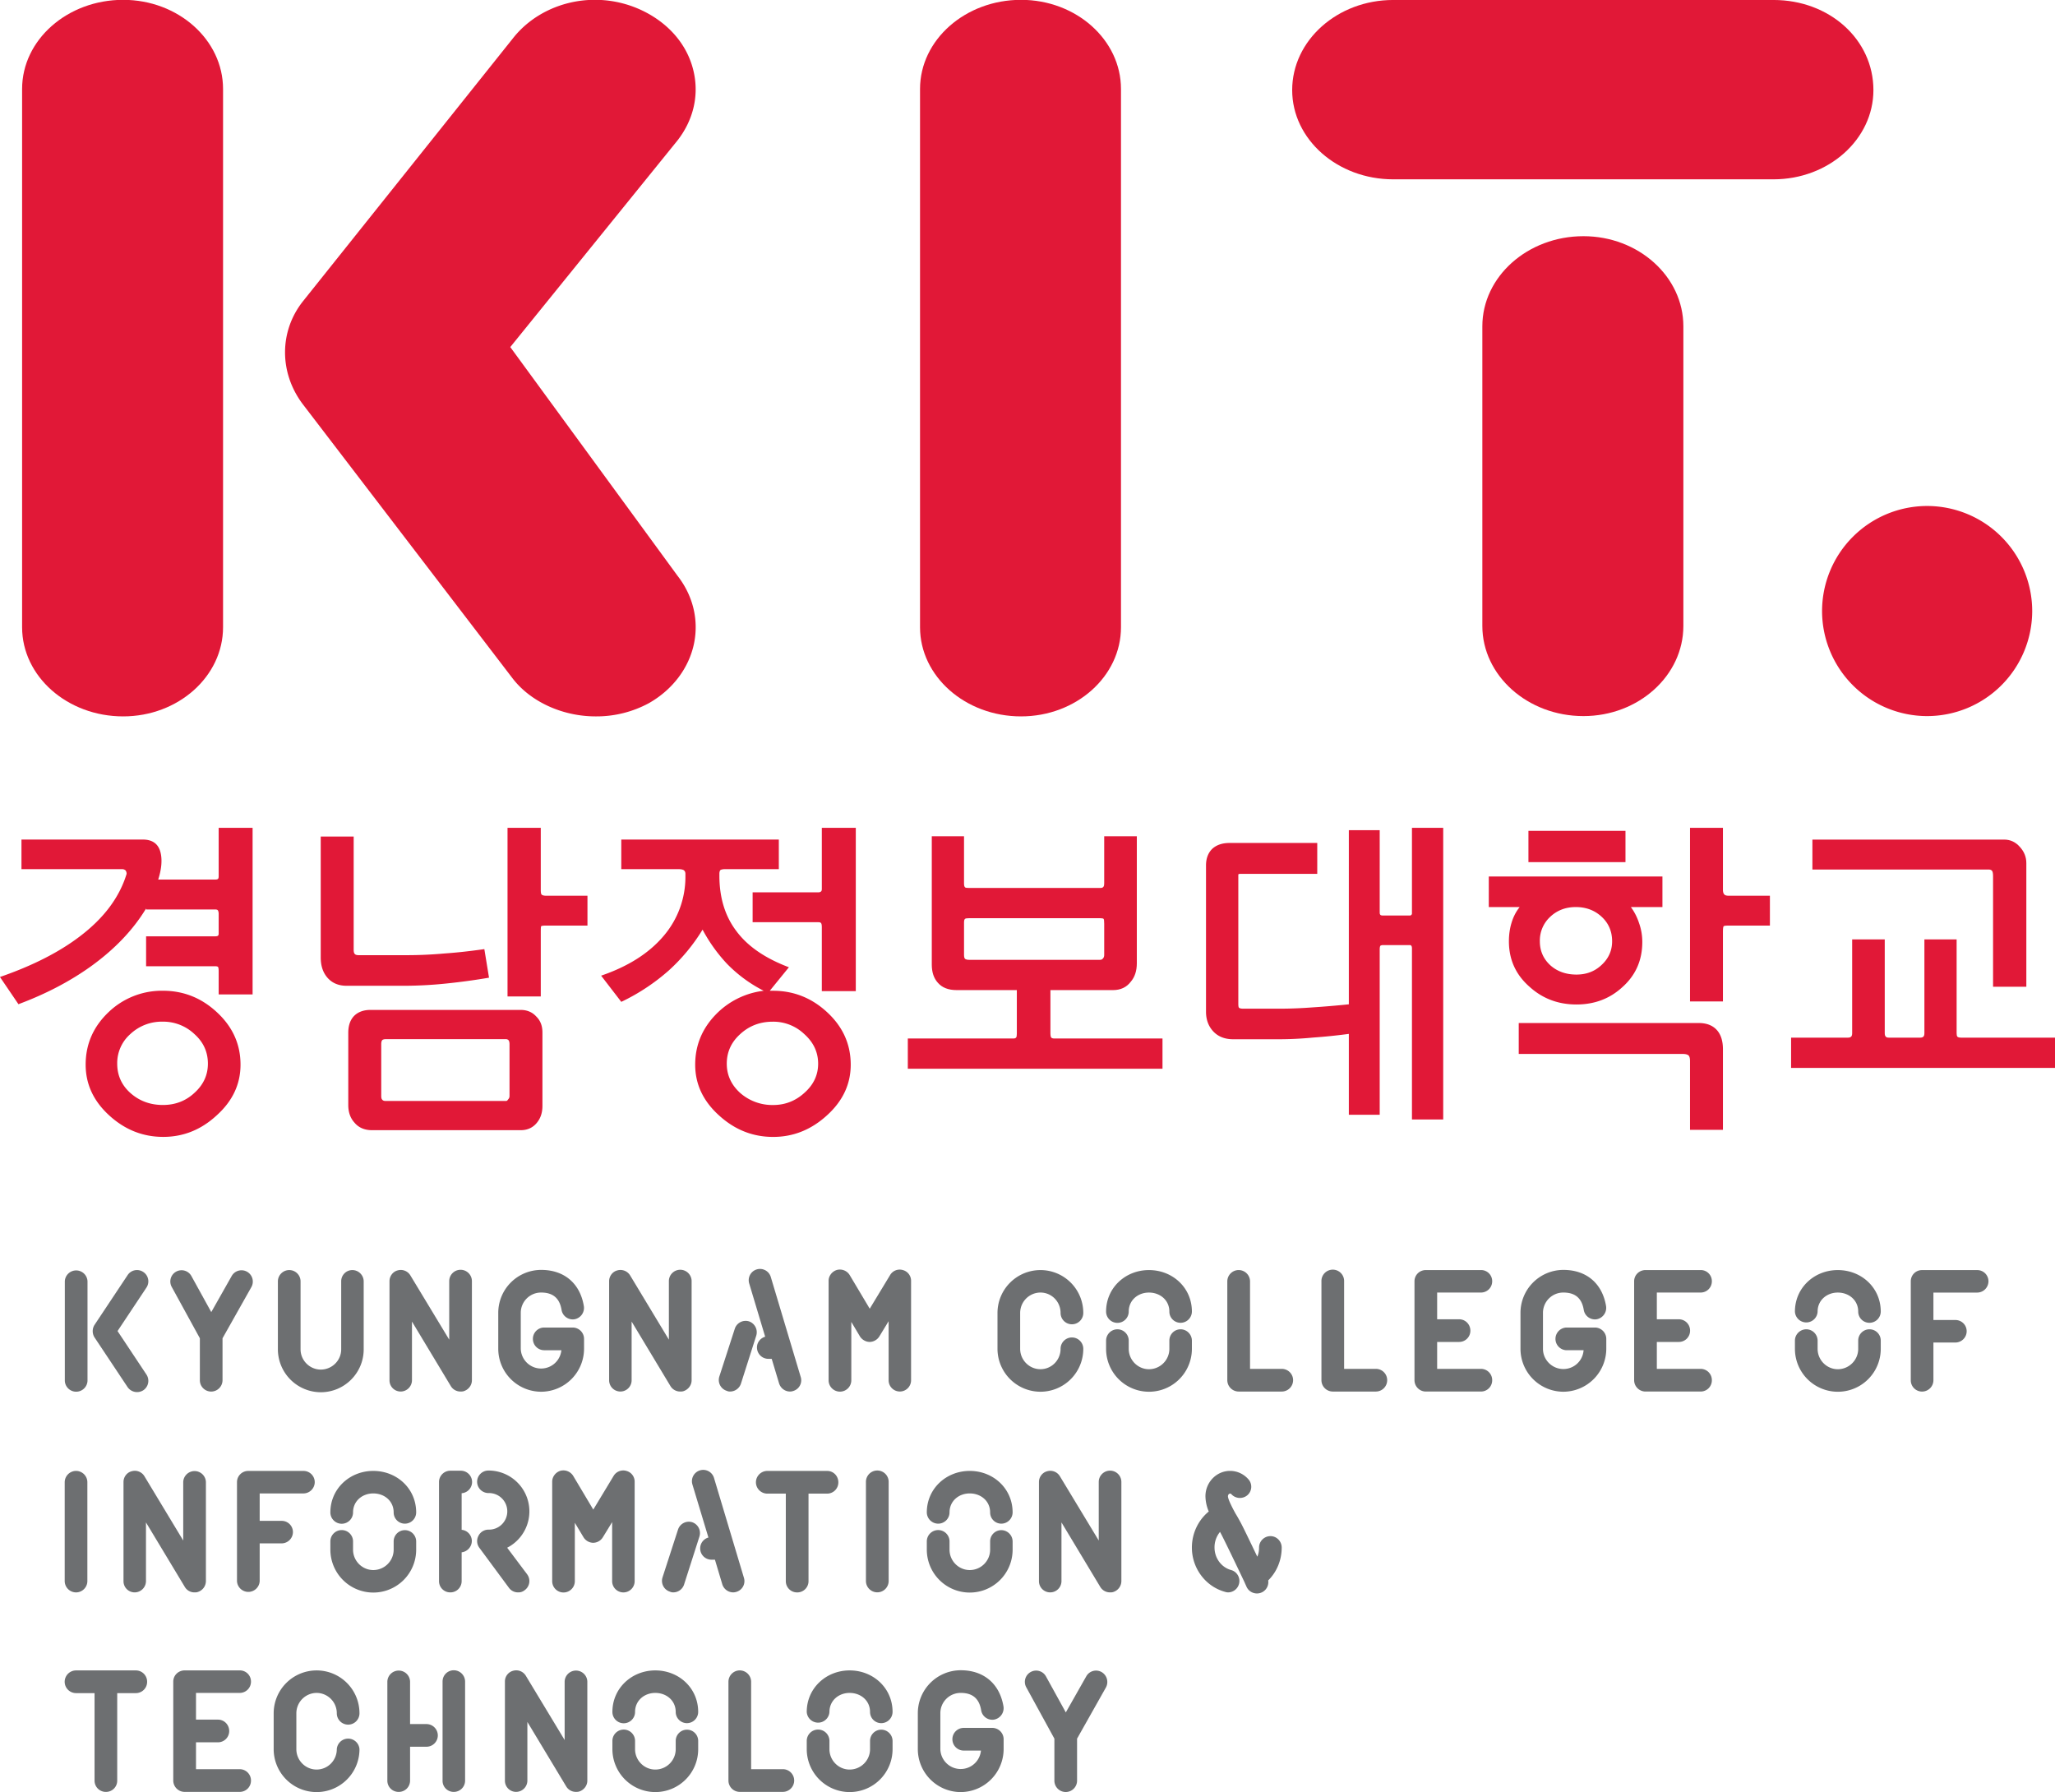 <svg xmlns="http://www.w3.org/2000/svg" width="198.146mm" height="172.79mm" viewBox="0 0 198.146 172.79"><path d="M0 0c-1.732 0-3.402.756-4.355 1.973l-11.088 14.49c-1.235 1.65-1.232 3.814.005 5.391l11.084 13.88c.993 1.262 2.603 2.021 4.31 2.021a5.788 5.788 0 0 0 2.843-.744c1.283-.726 2.131-1.847 2.388-3.159.244-1.23-.071-2.482-.888-3.521L-4.5 19.459 4.308 7.414c.813-1.041 1.124-2.301.879-3.545C4.926 2.563 4.059 1.408 2.799.695A5.798 5.798 0 0 0 0 0" style="fill:#e11837;fill-opacity:1;fill-rule:nonzero;stroke:none" transform="matrix(1.83 0 0 -1.83 57.437 69.074)"/><path d="M0 0c-2.938 0-5.324 2.107-5.324 4.698v28.359c0 2.589 2.386 4.697 5.324 4.697 2.901 0 5.264-2.108 5.264-4.697V4.698C5.264 2.107 2.901 0 0 0" style="fill:#e11837;fill-opacity:1;fill-rule:nonzero;stroke:none" transform="matrix(1.83 0 0 -1.83 11.874 69.074)"/><path d="M0 0c-2.935 0-5.322 2.107-5.322 4.698v28.359c0 2.589 2.387 4.697 5.322 4.697 2.903 0 5.266-2.108 5.266-4.697V4.698C5.266 2.107 2.903 0 0 0" style="fill:#e11837;fill-opacity:1;fill-rule:nonzero;stroke:none" transform="matrix(1.83 0 0 -1.83 98.45 69.074)"/><path d="M0 0c-2.938 0-5.327 2.133-5.327 4.75v15.786c0 2.618 2.389 4.749 5.327 4.749 2.902 0 5.265-2.131 5.265-4.749V4.75C5.265 2.133 2.902 0 0 0" style="fill:#e11837;fill-opacity:1;fill-rule:nonzero;stroke:none" transform="matrix(1.83 0 0 -1.83 152.678 69.045)"/><path d="M0 0h-20.043c-2.933 0-5.32 2.107-5.32 4.701 0 2.619 2.387 4.748 5.32 4.748H0c2.951 0 5.262-2.086 5.262-4.748C5.262 2.107 2.901 0 0 0" style="fill:#e11837;fill-opacity:1;fill-rule:nonzero;stroke:none" transform="matrix(1.83 0 0 -1.83 171.008 17.29)"/><path d="M0 0a5.541 5.541 0 0 0-5.537 5.535A5.54 5.54 0 0 0 0 11.07a5.54 5.54 0 0 0 5.535-5.535A5.541 5.541 0 0 0 0 0" style="fill:#e11837;fill-opacity:1;fill-rule:nonzero;stroke:none" transform="matrix(1.83 0 0 -1.83 185.819 69.045)"/><path d="M0 0a2.036 2.036 0 0 1-.689-1.557c0-.613.23-1.127.689-1.541.474-.423 1.046-.636 1.719-.636.66 0 1.22.219 1.679.655.463.425.691.933.691 1.522 0 .615-.235 1.134-.708 1.557a2.388 2.388 0 0 1-1.68.656A2.42 2.42 0 0 1 0 0m-1.112-4.282c-.827.755-1.24 1.645-1.24 2.673 0 1.085.407 2.01 1.221 2.779a4.058 4.058 0 0 0 2.85 1.115c1.086 0 2.035-.379 2.847-1.135.827-.765 1.242-1.685 1.242-2.759 0-1.028-.418-1.918-1.257-2.673-.815-.755-1.754-1.133-2.815-1.133-1.075 0-2.023.378-2.848 1.133m5.769 7.594c0 .118-.011.194-.035.229-.024.023-.077.035-.159.035H.833v1.576h3.63c.082 0 .135.012.159.035.024.024.035.06.035.106v1.028c0 .105-.019.176-.053.212-.026.024-.07.034-.141.034H.833v.054C.149 5.488-.825 4.469-2.088 3.561c-1.108-.792-2.379-1.454-3.805-1.985l-.974 1.434c1.71.59 3.114 1.304 4.213 2.142 1.261.956 2.083 2.052 2.46 3.291a.3.3 0 0 1-.052.178.263.263 0 0 1-.195.07h-5.293v1.56H.658c.54 0 .859-.255.953-.763.072-.377.025-.826-.14-1.345h2.992c.082 0 .135.011.159.037.024.023.035.07.035.14v2.549h1.787V2.09H4.657Z" style="fill:#e11837;fill-opacity:1;fill-rule:nonzero;stroke:none" transform="matrix(1.83 0 0 -1.83 12.563 99.708)"/><path d="M0 0c-.014-.035-.019-.135-.019-.303v-3.396h-1.752v8.885h1.752V1.93c0-.131.01-.215.037-.25.033-.045.116-.071.247-.071h2.176V.035H.23C.1.035.022.022 0 0m-1.719-6.002a.192.192 0 0 1-.141.055h-6.318c-.096 0-.162-.02-.196-.055-.036-.045-.051-.117-.051-.212v-2.725c0-.095.015-.16.051-.194.034-.049.094-.071.177-.071h6.355c.034 0 .071.028.106.087.048.047.07.107.07.178v2.725c0 .095-.017.167-.053.212m-7.186-4.742c-.402 0-.714.135-.937.406-.213.236-.32.543-.32.92v3.807c0 .377.101.672.303.884.212.213.501.32.866.32h7.911c.343 0 .62-.118.833-.356.214-.212.317-.487.317-.831v-3.875c0-.344-.092-.633-.281-.869-.213-.271-.504-.406-.869-.406zm-1.346 7.609c-.435 0-.777.15-1.024.444-.227.271-.338.619-.338 1.045v6.373h1.736V-1.24c0-.106.018-.176.053-.213.035-.047.105-.07.211-.07h2.514c.662 0 1.328.029 1.999.089.651.045 1.352.123 2.108.23l.246-1.505a33.468 33.468 0 0 0-2.192-.301 21.962 21.962 0 0 0-2.161-.125Z" style="fill:#e11837;fill-opacity:1;fill-rule:nonzero;stroke:none" transform="matrix(1.83 0 0 -1.83 52.177 89.31)"/><path d="M0 0c0 .131-.017.208-.053.231-.01.024-.058.037-.141.037h-3.452v1.574h3.452c.071 0 .125.017.159.054.024.022.035.065.035.124v3.22h1.79v-8.602H0Zm-4.302-5.629c-.469-.423-.706-.942-.706-1.557 0-.601.237-1.115.706-1.541a2.565 2.565 0 0 1 1.738-.636c.636 0 1.19.219 1.662.655.473.425.708.933.708 1.522 0 .602-.241 1.122-.727 1.557a2.36 2.36 0 0 1-1.661.656c-.674 0-1.245-.218-1.72-.656m1.738 2.285c1.084 0 2.035-.379 2.849-1.135.826-.765 1.238-1.685 1.238-2.759 0-1.028-.419-1.918-1.255-2.673-.828-.755-1.771-1.133-2.832-1.133-1.077 0-2.025.378-2.852 1.133-.837.755-1.256 1.645-1.256 2.673 0 1.004.354 1.877 1.062 2.619a4.202 4.202 0 0 0 2.547 1.275A7.346 7.346 0 0 0-5.008-1.91 8.406 8.406 0 0 0-6.283-.123a9.765 9.765 0 0 0-1.771-2.143 10.768 10.768 0 0 0-2.512-1.662l-1.062 1.38c1.417.484 2.507 1.174 3.274 2.071a4.78 4.78 0 0 1 1.167 3.186v.105c0 .108-.041.178-.122.214a.64.64 0 0 1-.23.035h-3.027v1.559h8.301V3.063h-2.813a.624.624 0 0 1-.248-.035c-.05-.036-.071-.106-.071-.214v-.086c0-1.169.299-2.148.904-2.939.59-.791 1.508-1.422 2.759-1.894l-1.008-1.239z" style="fill:#e11837;fill-opacity:1;fill-rule:nonzero;stroke:none" transform="matrix(1.83 0 0 -1.83 79.241 89.41)"/><path d="M0 0c-.025.023-.082.036-.178.036h-6.911c-.119 0-.19-.013-.213-.036-.034-.023-.052-.088-.052-.195v-1.7c0-.105.018-.175.052-.21.048-.036.123-.053.23-.053h6.878c.07 0 .123.021.157.07.049.046.069.109.069.193v1.629C.032-.111.021-.023 0 0m-2.802-3.752v-2.302c0-.082.012-.147.036-.194.036-.035.088-.054.16-.054h5.709v-1.592h-13.419v1.592h5.566c.071 0 .118.019.143.054.025.035.035.101.035.194v2.302h-3.172c-.437 0-.768.13-.99.388-.214.237-.319.555-.319.957v6.761h1.699V1.859c0-.095.018-.16.052-.195.023-.025.094-.035.213-.035h6.911c.081 0 .137.017.158.053.036.023.052.093.052.213v2.459h1.719v-6.69c0-.401-.106-.727-.318-.974-.223-.295-.537-.442-.938-.442Z" style="fill:#e11837;fill-opacity:1;fill-rule:nonzero;stroke:none" transform="matrix(1.83 0 0 -1.83 106.411 88.598)"/><path d="M0 0c0 .081-.017.134-.052.158-.011.012-.03.018-.052.018h-1.417a.263.263 0 0 1-.143-.035c-.023-.034-.035-.101-.035-.195v-8.71h-1.627v4.261a30.562 30.562 0 0 0-1.894-.194 18.956 18.956 0 0 0-1.77-.088h-2.426c-.448 0-.803.14-1.063.424-.247.271-.372.613-.372 1.027v7.705c0 .378.115.673.339.887.225.199.523.299.903.299h4.619V3.928h-4.054c-.06 0-.094-.01-.105-.033V-2.91c0-.117.011-.189.034-.211.035-.036.112-.054.232-.054h1.893c.565 0 1.161.024 1.786.071.556.036 1.181.088 1.878.159V6.23h1.627V1.893c0-.06.012-.099.035-.123.024-.026.071-.036.143-.036h1.417c.034 0 .063.018.087.053.013.011.017.029.017.053v4.514h1.647V-9.012H0Z" style="fill:#e11837;fill-opacity:1;fill-rule:nonzero;stroke:none" transform="matrix(1.83 0 0 -1.83 136.143 91.447)"/><path d="M0 0c-.024-.035-.036-.135-.036-.303v-3.658h-1.735v9.147h1.735V1.93c0-.119.023-.201.071-.25.035-.045.112-.071.229-.071h2.175V.035H.23C.1.035.022.022 0 0m-9.135.5a1.701 1.701 0 0 1-.548-1.293c0-.508.189-.934.566-1.275.365-.319.821-.477 1.363-.477.519 0 .956.164 1.31.494.378.342.569.764.569 1.258 0 .531-.191.967-.569 1.309-.366.331-.813.496-1.345.496-.531 0-.981-.17-1.346-.512m-1.149 4.527h5.113V3.379h-5.113zm8.513-12.125c0 .153-.029.253-.086.301-.062.046-.162.07-.303.07h-8.635v1.629h9.484c.424 0 .749-.131.972-.39.202-.237.303-.567.303-.991v-4.248h-1.735zm-10.602 9.721h9.149V1.012h-1.663c.19-.258.33-.537.427-.832.115-.319.175-.655.175-1.008 0-.968-.354-1.764-1.061-2.389-.66-.603-1.464-.904-2.408-.904-.957 0-1.777.307-2.459.921-.733.637-1.1 1.438-1.1 2.407 0 .354.048.684.143.99.094.308.234.578.424.815h-1.627z" style="fill:#e11837;fill-opacity:1;fill-rule:nonzero;stroke:none" transform="matrix(1.83 0 0 -1.83 166.194 89.31)"/><path d="M0 0c0 .142-.017.236-.052.283-.036.046-.094.071-.177.071h-9.29v1.577H.585c.329 0 .606-.132.832-.391.224-.247.336-.53.336-.851v-6.512H0Zm-10.642-8.504h3.004c.072 0 .125.019.161.053.035.035.053.095.053.178v4.945h1.717v-4.945c0-.083.017-.143.054-.178.022-.034.075-.053.159-.053h1.663c.07 0 .125.019.16.053.035.035.053.095.053.178v4.945h1.698v-4.945c0-.083.012-.143.037-.178.034-.034.1-.053.195-.053h4.952v-1.594h-13.906z" style="fill:#e11837;fill-opacity:1;fill-rule:nonzero;stroke:none" transform="matrix(1.83 0 0 -1.83 192.174 84.486)"/><path d="m0 0-1.744 2.621a.62.62 0 0 0 0 .658L0 5.901a.59.59 0 0 0 .825.167.59.59 0 0 0 .165-.826L-.53 2.955.99.667a.598.598 0 0 0-.165-.833A.607.607 0 0 0 0 0m-3.308.333v5.243a.598.598 0 0 0 1.195 0V.333a.598.598 0 0 0-1.195 0" style="fill:#6d6f71;fill-opacity:1;fill-rule:nonzero;stroke:none" transform="matrix(1.83 0 0 -1.83 12.304 133.747)"/><path d="m0 0-1.519-2.695V-4.91a.6.6 0 0 0-.601-.593.596.596 0 0 0-.593.593v2.215L-4.195.009a.592.592 0 0 0 1.036.575l1.047-1.9 1.075 1.9A.595.595 0 1 0 0 0" style="fill:#6d6f71;fill-opacity:1;fill-rule:nonzero;stroke:none" transform="matrix(1.83 0 0 -1.83 24.236 124.103)"/><path d="M0 0v3.584a.6.6 0 0 0 .602.593.596.596 0 0 0 .593-.593V0c0-.584.482-1.066 1.065-1.066.594 0 1.076.482 1.076 1.066v3.584c0 .325.257.593.591.593a.6.6 0 0 0 .594-.593V0c0-1.242-1.01-2.26-2.261-2.26A2.268 2.268 0 0 0 0 0" style="fill:#6d6f71;fill-opacity:1;fill-rule:nonzero;stroke:none" transform="matrix(1.83 0 0 -1.83 26.794 130.103)"/><path d="m0 0-2.047 3.4V.307a.599.599 0 0 0-.595-.593.588.588 0 0 0-.589.593v5.224c0 .258.174.5.432.566a.59.59 0 0 0 .666-.261l2.049-3.389v3.084a.597.597 0 0 0 1.195 0V.307c0-.268-.185-.5-.435-.575C.62-.286.564-.286.51-.286A.59.59 0 0 0 0 0" style="fill:#6d6f71;fill-opacity:1;fill-rule:nonzero;stroke:none" transform="matrix(1.83 0 0 -1.83 43.469 133.647)"/><path d="M0 0v1.898a2.263 2.263 0 0 0 2.262 2.26c1.212 0 2.055-.711 2.249-1.916a.608.608 0 0 0-.5-.686.598.598 0 0 0-.677.501c-.102.611-.455.908-1.072.908a1.068 1.068 0 0 1-1.076-1.067V0a1.073 1.073 0 0 1 2.14-.074h-.91a.596.596 0 0 0-.591.601c0 .326.267.594.591.594h1.501A.599.599 0 0 0 4.52.527V0a2.268 2.268 0 0 0-2.258-2.261A2.264 2.264 0 0 0 0 0" style="fill:#6d6f71;fill-opacity:1;fill-rule:nonzero;stroke:none" transform="matrix(1.83 0 0 -1.83 48.043 130.052)"/><path d="m0 0-2.047 3.4V.307a.591.591 0 1 0-1.185 0v5.224c0 .258.176.5.435.566a.599.599 0 0 0 .669-.261l2.044-3.389v3.084a.598.598 0 0 0 1.198 0V.307c0-.268-.188-.5-.436-.575C.622-.286.565-.286.51-.286A.594.594 0 0 0 0 0" style="fill:#6d6f71;fill-opacity:1;fill-rule:nonzero;stroke:none" transform="matrix(1.83 0 0 -1.83 64.648 133.647)"/><path d="M0 0a.477.477 0 0 0-.165-.028c-.26 0-.49.167-.575.426l-.39 1.297h-.177a.599.599 0 0 0-.599.602c0 .268.186.49.432.564l-.839 2.797a.594.594 0 1 0 1.137.344L.399.74A.587.587 0 0 0 0 0m-1.944 2.916L-2.75.389a.605.605 0 0 0-.576-.417.38.38 0 0 0-.174.037.6.6 0 0 0-.39.751l.815 2.518a.601.601 0 0 0 .751.39.607.607 0 0 0 .38-.752" style="fill:#6d6f71;fill-opacity:1;fill-rule:nonzero;stroke:none" transform="matrix(1.83 0 0 -1.83 76.476 134.119)"/><path d="M0 0v3.113l-.491-.806a.618.618 0 0 0-.511-.287.628.628 0 0 0-.512.296l-.452.76V0a.597.597 0 0 0-1.196 0v5.244c0 .259.186.499.446.572a.607.607 0 0 0 .667-.276l1.054-1.769L.081 5.549c.138.23.416.334.667.259a.582.582 0 0 0 .435-.564V0A.59.59 0 1 0 0 0" style="fill:#6d6f71;fill-opacity:1;fill-rule:nonzero;stroke:none" transform="matrix(1.83 0 0 -1.83 85.682 133.086)"/><path d="M0 0v1.891a2.264 2.264 0 0 0 2.262 2.258 2.256 2.256 0 0 0 2.259-2.258.598.598 0 0 0-1.197 0c0 .591-.469 1.074-1.062 1.074a1.074 1.074 0 0 1-1.067-1.074V0c0-.592.481-1.074 1.067-1.074.593 0 1.062.482 1.062 1.074a.598.598 0 0 0 1.197 0 2.258 2.258 0 0 0-2.259-2.261A2.267 2.267 0 0 0 0 0" style="fill:#6d6f71;fill-opacity:1;fill-rule:nonzero;stroke:none" transform="matrix(1.83 0 0 -1.83 96.179 130.052)"/><path d="M0 0v-.436a2.26 2.26 0 1 0-4.521 0V0a.6.6 0 0 0 .601.594A.599.599 0 0 0-3.328 0v-.436c0-.591.481-1.074 1.065-1.074.594 0 1.076.483 1.076 1.074V0c0 .322.257.594.593.594A.601.601 0 0 0 0 0m-4.521 1.529c0 1.25 1.017 2.185 2.258 2.185C-1.011 3.714 0 2.779 0 1.529A.598.598 0 0 0-.594.936a.589.589 0 0 0-.593.593c0 .592-.482 1-1.076 1-.584 0-1.065-.408-1.065-1a.595.595 0 0 0-1.193 0" style="fill:#6d6f71;fill-opacity:1;fill-rule:nonzero;stroke:none" transform="matrix(1.83 0 0 -1.83 114.924 129.256)"/><path d="M0 0a.6.6 0 0 0-.595-.603h-2.278A.602.602 0 0 0-3.467 0v5.197a.6.6 0 0 0 .594.601.6.6 0 0 0 .604-.601V.592h1.674A.598.598 0 0 0 0 0" style="fill:#6d6f71;fill-opacity:1;fill-rule:nonzero;stroke:none" transform="matrix(1.83 0 0 -1.83 124.683 133.068)"/><path d="M0 0a.598.598 0 0 0-.591-.603H-2.87A.6.6 0 0 0-3.464 0v5.197a.598.598 0 1 0 1.195 0V.592h1.678A.595.595 0 0 0 0 0" style="fill:#6d6f71;fill-opacity:1;fill-rule:nonzero;stroke:none" transform="matrix(1.83 0 0 -1.83 133.754 133.068)"/><path d="M0 0a.591.591 0 0 0-.593-.593h-2.9A.599.599 0 0 0-4.094 0v5.215c0 .334.268.593.601.593h2.9A.585.585 0 0 0 0 5.215a.59.59 0 0 0-.593-.592H-2.9V3.214h1.16c.33 0 .591-.269.591-.602a.592.592 0 0 0-.591-.592H-2.9V.602h2.307A.592.592 0 0 0 0 0" style="fill:#6d6f71;fill-opacity:1;fill-rule:nonzero;stroke:none" transform="matrix(1.83 0 0 -1.83 143.879 133.086)"/><path d="M0 0v1.898a2.264 2.264 0 0 0 2.261 2.26c1.214 0 2.053-.711 2.25-1.916a.612.612 0 0 0-.502-.686.598.598 0 0 0-.676.501c-.102.611-.452.908-1.072.908a1.069 1.069 0 0 1-1.076-1.067V0c0-.584.482-1.065 1.076-1.065.564 0 1.026.434 1.064.991h-.908a.598.598 0 0 0 0 1.195h1.5a.6.6 0 0 0 .604-.594V0a2.271 2.271 0 0 0-2.26-2.261A2.265 2.265 0 0 0 0 0" style="fill:#6d6f71;fill-opacity:1;fill-rule:nonzero;stroke:none" transform="matrix(1.83 0 0 -1.83 146.607 130.052)"/><path d="M0 0a.59.59 0 0 0-.591-.593h-2.9A.6.6 0 0 0-4.095 0v5.215c0 .334.27.593.604.593h2.9A.584.584 0 0 0 0 5.215a.59.59 0 0 0-.591-.592h-2.308V3.214h1.16a.593.593 0 0 0 .591-.602.59.59 0 0 0-.591-.592h-1.16V.602h2.308A.592.592 0 0 0 0 0" style="fill:#6d6f71;fill-opacity:1;fill-rule:nonzero;stroke:none" transform="matrix(1.83 0 0 -1.83 165.06 133.086)"/><path d="M0 0v-.436a2.26 2.26 0 0 0-4.522 0V0c0 .322.268.594.602.594A.601.601 0 0 0-3.327 0v-.436c0-.591.481-1.074 1.063-1.074.594 0 1.076.483 1.076 1.074V0A.594.594 0 0 0 0 0m-4.522 1.529c0 1.25 1.018 2.185 2.258 2.185C-1.012 3.714 0 2.779 0 1.529A.596.596 0 0 0-.594.936a.59.59 0 0 0-.594.593c0 .592-.482 1-1.076 1-.582 0-1.063-.408-1.063-1a.598.598 0 0 0-1.195 0" style="fill:#6d6f71;fill-opacity:1;fill-rule:nonzero;stroke:none" transform="matrix(1.83 0 0 -1.83 181.345 129.256)"/><path d="M0 0a.597.597 0 0 0-.592-.592H-2.9v-1.445h1.158c.326 0 .594-.26.594-.593a.596.596 0 0 0-.594-.593H-2.9v-1.992a.6.6 0 0 0-.603-.593.595.595 0 0 0-.59.593V0c0 .334.266.593.59.593h2.911A.59.59 0 0 0 0 0" style="fill:#6d6f71;fill-opacity:1;fill-rule:nonzero;stroke:none" transform="matrix(1.83 0 0 -1.83 191.73 123.546)"/><path d="M0 0v5.197a.6.6 0 0 0 .601.602.599.599 0 0 0 .593-.602V0a.598.598 0 0 0-.593-.602A.6.6 0 0 0 0 0" style="fill:#6d6f71;fill-opacity:1;fill-rule:nonzero;stroke:none" transform="matrix(1.83 0 0 -1.83 6.239 152.436)"/><path d="m0 0-2.047 3.399V.305a.598.598 0 0 0-.594-.592.587.587 0 0 0-.59.592v5.226c0 .259.173.499.434.565a.59.59 0 0 0 .666-.26l2.047-3.391v3.086a.598.598 0 0 0 1.195 0V.305a.604.604 0 0 0-.436-.573C.621-.287.565-.287.507-.287A.585.585 0 0 0 0 0" style="fill:#6d6f71;fill-opacity:1;fill-rule:nonzero;stroke:none" transform="matrix(1.83 0 0 -1.83 17.821 153.011)"/><path d="M0 0a.6.6 0 0 0-.595-.593h-2.306v-1.445h1.159a.59.59 0 0 0 .593-.592.6.6 0 0 0-.593-.594h-1.159v-1.992a.599.599 0 0 0-1.196 0V0c0 .335.271.593.594.593h2.908A.592.592 0 0 0 0 0" style="fill:#6d6f71;fill-opacity:1;fill-rule:nonzero;stroke:none" transform="matrix(1.83 0 0 -1.83 30.348 142.911)"/><path d="M0 0v-.435a2.257 2.257 0 0 0-2.261-2.259 2.263 2.263 0 0 0-2.26 2.259V0a.597.597 0 0 0 1.195 0v-.435c0-.592.482-1.073 1.065-1.073.594 0 1.075.481 1.075 1.073V0c0 .325.258.594.595.594A.597.597 0 0 0 0 0m-4.521 1.529c0 1.25 1.021 2.186 2.26 2.186C-1.011 3.715 0 2.779 0 1.529A.596.596 0 0 0-.591.936a.59.59 0 0 0-.595.593c0 .594-.481 1-1.075 1-.583 0-1.065-.406-1.065-1a.596.596 0 0 0-1.195 0" style="fill:#6d6f71;fill-opacity:1;fill-rule:nonzero;stroke:none" transform="matrix(1.83 0 0 -1.83 40.128 148.623)"/><path d="M0 0a.593.593 0 0 0-.141-.834.513.513 0 0 0-.34-.111.587.587 0 0 0-.482.24l-1.568 2.121a.586.586 0 0 0-.043.611.588.588 0 0 0 .528.334.964.964 0 1 1 0 1.927.599.599 0 0 0-.595.593c0 .332.27.594.595.594a2.152 2.152 0 0 0 .989-4.067zm-3.456 4.279V2.352a.594.594 0 0 0 .537-.592.61.61 0 0 0-.537-.594v-1.52a.592.592 0 0 0-.601-.591.589.589 0 0 0-.591.591v5.227c0 .324.268.592.591.592h.536a.594.594 0 0 0 .065-1.186" style="fill:#6d6f71;fill-opacity:1;fill-rule:nonzero;stroke:none" transform="matrix(1.83 0 0 -1.83 50.837 151.807)"/><path d="M0 0v3.112l-.493-.805a.607.607 0 0 0-.509-.286.613.613 0 0 0-.509.296l-.455.759V0a.596.596 0 0 0-1.193 0v5.244c0 .26.184.5.443.574a.61.61 0 0 0 .668-.278l1.054-1.769 1.075 1.78c.141.23.419.332.669.258a.583.583 0 0 0 .436-.565V0A.592.592 0 1 0 0 0" style="fill:#6d6f71;fill-opacity:1;fill-rule:nonzero;stroke:none" transform="matrix(1.83 0 0 -1.83 59.024 152.454)"/><path d="M0 0a.55.55 0 0 0-.167-.027.603.603 0 0 0-.574.425l-.388 1.297h-.176a.595.595 0 0 0-.167 1.168l-.844 2.797a.596.596 0 0 0 .398.741.593.593 0 0 0 .74-.398L.398.742A.589.589 0 0 0 0 0m-1.945 2.918L-2.754.39a.598.598 0 0 0-.571-.417A.389.389 0 0 0-3.5.01a.596.596 0 0 0-.391.75l.816 2.519a.6.6 0 0 0 .751.389.603.603 0 0 0 .379-.75" style="fill:#6d6f71;fill-opacity:1;fill-rule:nonzero;stroke:none" transform="matrix(1.83 0 0 -1.83 71.001 153.486)"/><path d="M0 0a.59.59 0 0 0-.59-.594h-.982v-4.613a.591.591 0 0 0-.594-.592.592.592 0 0 0-.602.592v4.613h-.972A.601.601 0 0 0-4.343 0c0 .333.271.602.603.602h3.15C-.257.602 0 .333 0 0" style="fill:#6d6f71;fill-opacity:1;fill-rule:nonzero;stroke:none" transform="matrix(1.83 0 0 -1.83 80.835 142.927)"/><path d="M0 0v5.197a.599.599 0 1 0 1.197 0V0A.598.598 0 1 0 0 0" style="fill:#6d6f71;fill-opacity:1;fill-rule:nonzero;stroke:none" transform="matrix(1.83 0 0 -1.83 83.495 152.436)"/><path d="M0 0v-.435a2.257 2.257 0 0 0-2.26-2.259A2.262 2.262 0 0 0-4.521-.435V0a.598.598 0 0 0 1.197 0v-.435c0-.592.48-1.073 1.064-1.073.594 0 1.075.481 1.075 1.073V0a.59.59 0 0 0 .592.594A.6.6 0 0 0 0 0m-4.521 1.529c0 1.25 1.019 2.186 2.261 2.186 1.249 0 2.26-.936 2.26-2.186A.598.598 0 0 0-.593.936a.59.59 0 0 0-.592.593c0 .594-.481 1-1.075 1-.584 0-1.064-.406-1.064-1a.597.597 0 0 0-.593-.593.601.601 0 0 0-.604.593" style="fill:#6d6f71;fill-opacity:1;fill-rule:nonzero;stroke:none" transform="matrix(1.83 0 0 -1.83 97.638 148.623)"/><path d="m0 0-2.045 3.399V.305a.595.595 0 0 0-.593-.592.59.59 0 0 0-.593.592v5.226c0 .259.175.499.436.565a.59.59 0 0 0 .664-.26l2.05-3.391v3.086a.596.596 0 0 0 1.192 0V.305a.605.605 0 0 0-.433-.573C.623-.287.567-.287.51-.287A.593.593 0 0 0 0 0" style="fill:#6d6f71;fill-opacity:1;fill-rule:nonzero;stroke:none" transform="matrix(1.83 0 0 -1.83 106.091 153.011)"/><path d="M0 0a.597.597 0 0 0-.594-.687.6.6 0 0 0-.539.334c-.037.083-.08.175-.119.267C-1.74.943-2.41 2.333-2.529 2.537c0 .01 0 .01-.01.018a1.267 1.267 0 0 1-.289-.825c0-.554.362-1.045.873-1.183a.598.598 0 0 0 .416-.734.601.601 0 0 0-.572-.444.51.51 0 0 0-.159.027C-3.299-.325-4.021.639-4.021 1.73c0 .75.334 1.446.889 1.9a2.15 2.15 0 0 0-.175.804c0 .734.581 1.336 1.297 1.336.37 0 .714-.158.961-.436a.588.588 0 0 0-.045-.842.61.61 0 0 0-.843.046c-.01.018-.036.036-.073.036-.056 0-.111-.064-.111-.14 0-.155.221-.59.406-.924.075-.121.149-.251.223-.389.121-.205.555-1.113.917-1.871.066.148.093.314.093.48 0 .334.269.603.603.603.322 0 .59-.269.59-.603C.711 1.064.451.443 0 0" style="fill:#6d6f71;fill-opacity:1;fill-rule:nonzero;stroke:none" transform="matrix(1.83 0 0 -1.83 122.282 152.382)"/><path d="M0 0a.593.593 0 0 0-.594-.593h-.982v-4.613a.59.59 0 0 0-.591-.592.593.593 0 0 0-.603.592v4.613h-.973A.6.6 0 0 0-4.344 0a.6.6 0 0 0 .601.603h3.149A.594.594 0 0 0 0 0" style="fill:#6d6f71;fill-opacity:1;fill-rule:nonzero;stroke:none" transform="matrix(1.83 0 0 -1.83 14.186 162.164)"/><path d="M0 0a.591.591 0 0 0-.592-.592h-2.9A.6.6 0 0 0-4.095 0v5.215c0 .336.27.594.603.594h2.9A.585.585 0 0 0 0 5.215a.592.592 0 0 0-.592-.592h-2.305V3.215h1.158c.33 0 .592-.27.592-.603a.593.593 0 0 0-.592-.592h-1.158V.604h2.305A.595.595 0 0 0 0 0" style="fill:#6d6f71;fill-opacity:1;fill-rule:nonzero;stroke:none" transform="matrix(1.83 0 0 -1.83 24.2 171.689)"/><path d="M0 0v1.891A2.262 2.262 0 0 0 2.26 4.15a2.256 2.256 0 0 0 2.261-2.259.597.597 0 0 0-1.195 0A1.07 1.07 0 0 1 2.26 2.965a1.075 1.075 0 0 1-1.065-1.074V0c0-.593.483-1.073 1.065-1.073.592 0 1.066.48 1.066 1.073a.599.599 0 0 0 1.195 0c0-1.25-1.009-2.26-2.261-2.26A2.263 2.263 0 0 0 0 0" style="fill:#6d6f71;fill-opacity:1;fill-rule:nonzero;stroke:none" transform="matrix(1.83 0 0 -1.83 26.388 168.655)"/><path d="M0 0v-5.227a.593.593 0 0 0-.594-.591.584.584 0 0 0-.593.591V0c0 .324.26.591.593.591A.599.599 0 0 0 0 0m-1.437-2.846a.598.598 0 0 0-.601-.592h-.861v-1.789a.593.593 0 0 0-.603-.591.59.59 0 0 0-.594.591V0a.599.599 0 0 0 1.197 0v-2.244h.861a.6.6 0 0 0 .601-.602" style="fill:#6d6f71;fill-opacity:1;fill-rule:nonzero;stroke:none" transform="matrix(1.83 0 0 -1.83 44.845 162.127)"/><path d="m0 0-2.047 3.398V.305a.596.596 0 0 0-.594-.592.587.587 0 0 0-.589.592v5.226a.58.58 0 0 0 .433.563.591.591 0 0 0 .666-.259l2.048-3.39v3.086a.598.598 0 0 0 1.195 0V.305c0-.268-.186-.5-.436-.575C.619-.287.565-.287.508-.287A.589.589 0 0 0 0 0" style="fill:#6d6f71;fill-opacity:1;fill-rule:nonzero;stroke:none" transform="matrix(1.83 0 0 -1.83 54.596 172.246)"/><path d="M0 0v-.436c0-1.25-1.01-2.259-2.26-2.259A2.264 2.264 0 0 0-4.52-.436V0a.596.596 0 0 0 1.194 0v-.436c0-.592.483-1.073 1.066-1.073.594 0 1.076.481 1.076 1.073V0A.591.591 0 1 0 0 0m-4.52 1.527c0 1.252 1.021 2.188 2.26 2.188 1.25 0 2.26-.936 2.26-2.188A.595.595 0 0 0-.593.936a.59.59 0 0 0-.591.591c0 .594-.482 1.002-1.076 1.002-.583 0-1.066-.408-1.066-1.002a.597.597 0 0 0-1.194 0" style="fill:#6d6f71;fill-opacity:1;fill-rule:nonzero;stroke:none" transform="matrix(1.83 0 0 -1.83 67.32 167.858)"/><path d="M0 0a.6.6 0 0 0-.595-.602h-2.279a.598.598 0 0 0-.59.602v5.196a.6.6 0 0 0 .59.603.602.602 0 0 0 .605-.603V.594h1.674A.598.598 0 0 0 0 0" style="fill:#6d6f71;fill-opacity:1;fill-rule:nonzero;stroke:none" transform="matrix(1.83 0 0 -1.83 76.577 171.67)"/><path d="M0 0v-.436a2.259 2.259 0 0 0-2.263-2.259A2.263 2.263 0 0 0-4.522-.436V0a.598.598 0 0 0 1.196 0v-.436c0-.592.48-1.073 1.063-1.073.594 0 1.076.481 1.076 1.073V0c0 .324.26.593.594.593A.599.599 0 0 0 0 0m-4.522 1.527c0 1.252 1.02 2.188 2.259 2.188C-1.012 3.715 0 2.779 0 1.527A.597.597 0 0 0-.593.936a.59.59 0 0 0-.594.591c0 .594-.482 1.002-1.076 1.002-.583 0-1.063-.408-1.063-1.002a.599.599 0 0 0-1.196 0" style="fill:#6d6f71;fill-opacity:1;fill-rule:nonzero;stroke:none" transform="matrix(1.83 0 0 -1.83 86.063 167.858)"/><path d="M0 0v1.899a2.264 2.264 0 0 0 2.262 2.26c1.212 0 2.055-.712 2.253-1.917a.613.613 0 0 0-.504-.685.595.595 0 0 0-.675.5c-.103.611-.455.908-1.074.908a1.067 1.067 0 0 1-1.075-1.066V0a1.072 1.072 0 0 1 2.139-.073h-.907a.597.597 0 0 0 0 1.195H3.92a.599.599 0 0 0 .601-.593V0a2.27 2.27 0 0 0-2.259-2.26A2.265 2.265 0 0 0 0 0" style="fill:#6d6f71;fill-opacity:1;fill-rule:nonzero;stroke:none" transform="matrix(1.83 0 0 -1.83 88.498 168.655)"/><path d="m0 0-1.52-2.696V-4.91a.597.597 0 0 0-1.195 0v2.214L-4.196.008a.592.592 0 0 0 .231.806.59.59 0 0 0 .806-.23l1.046-1.898L-1.037.584a.59.59 0 0 0 .806.23A.605.605 0 0 0 0 0" style="fill:#6d6f71;fill-opacity:1;fill-rule:nonzero;stroke:none" transform="matrix(1.83 0 0 -1.83 106.634 162.705)"/></svg>